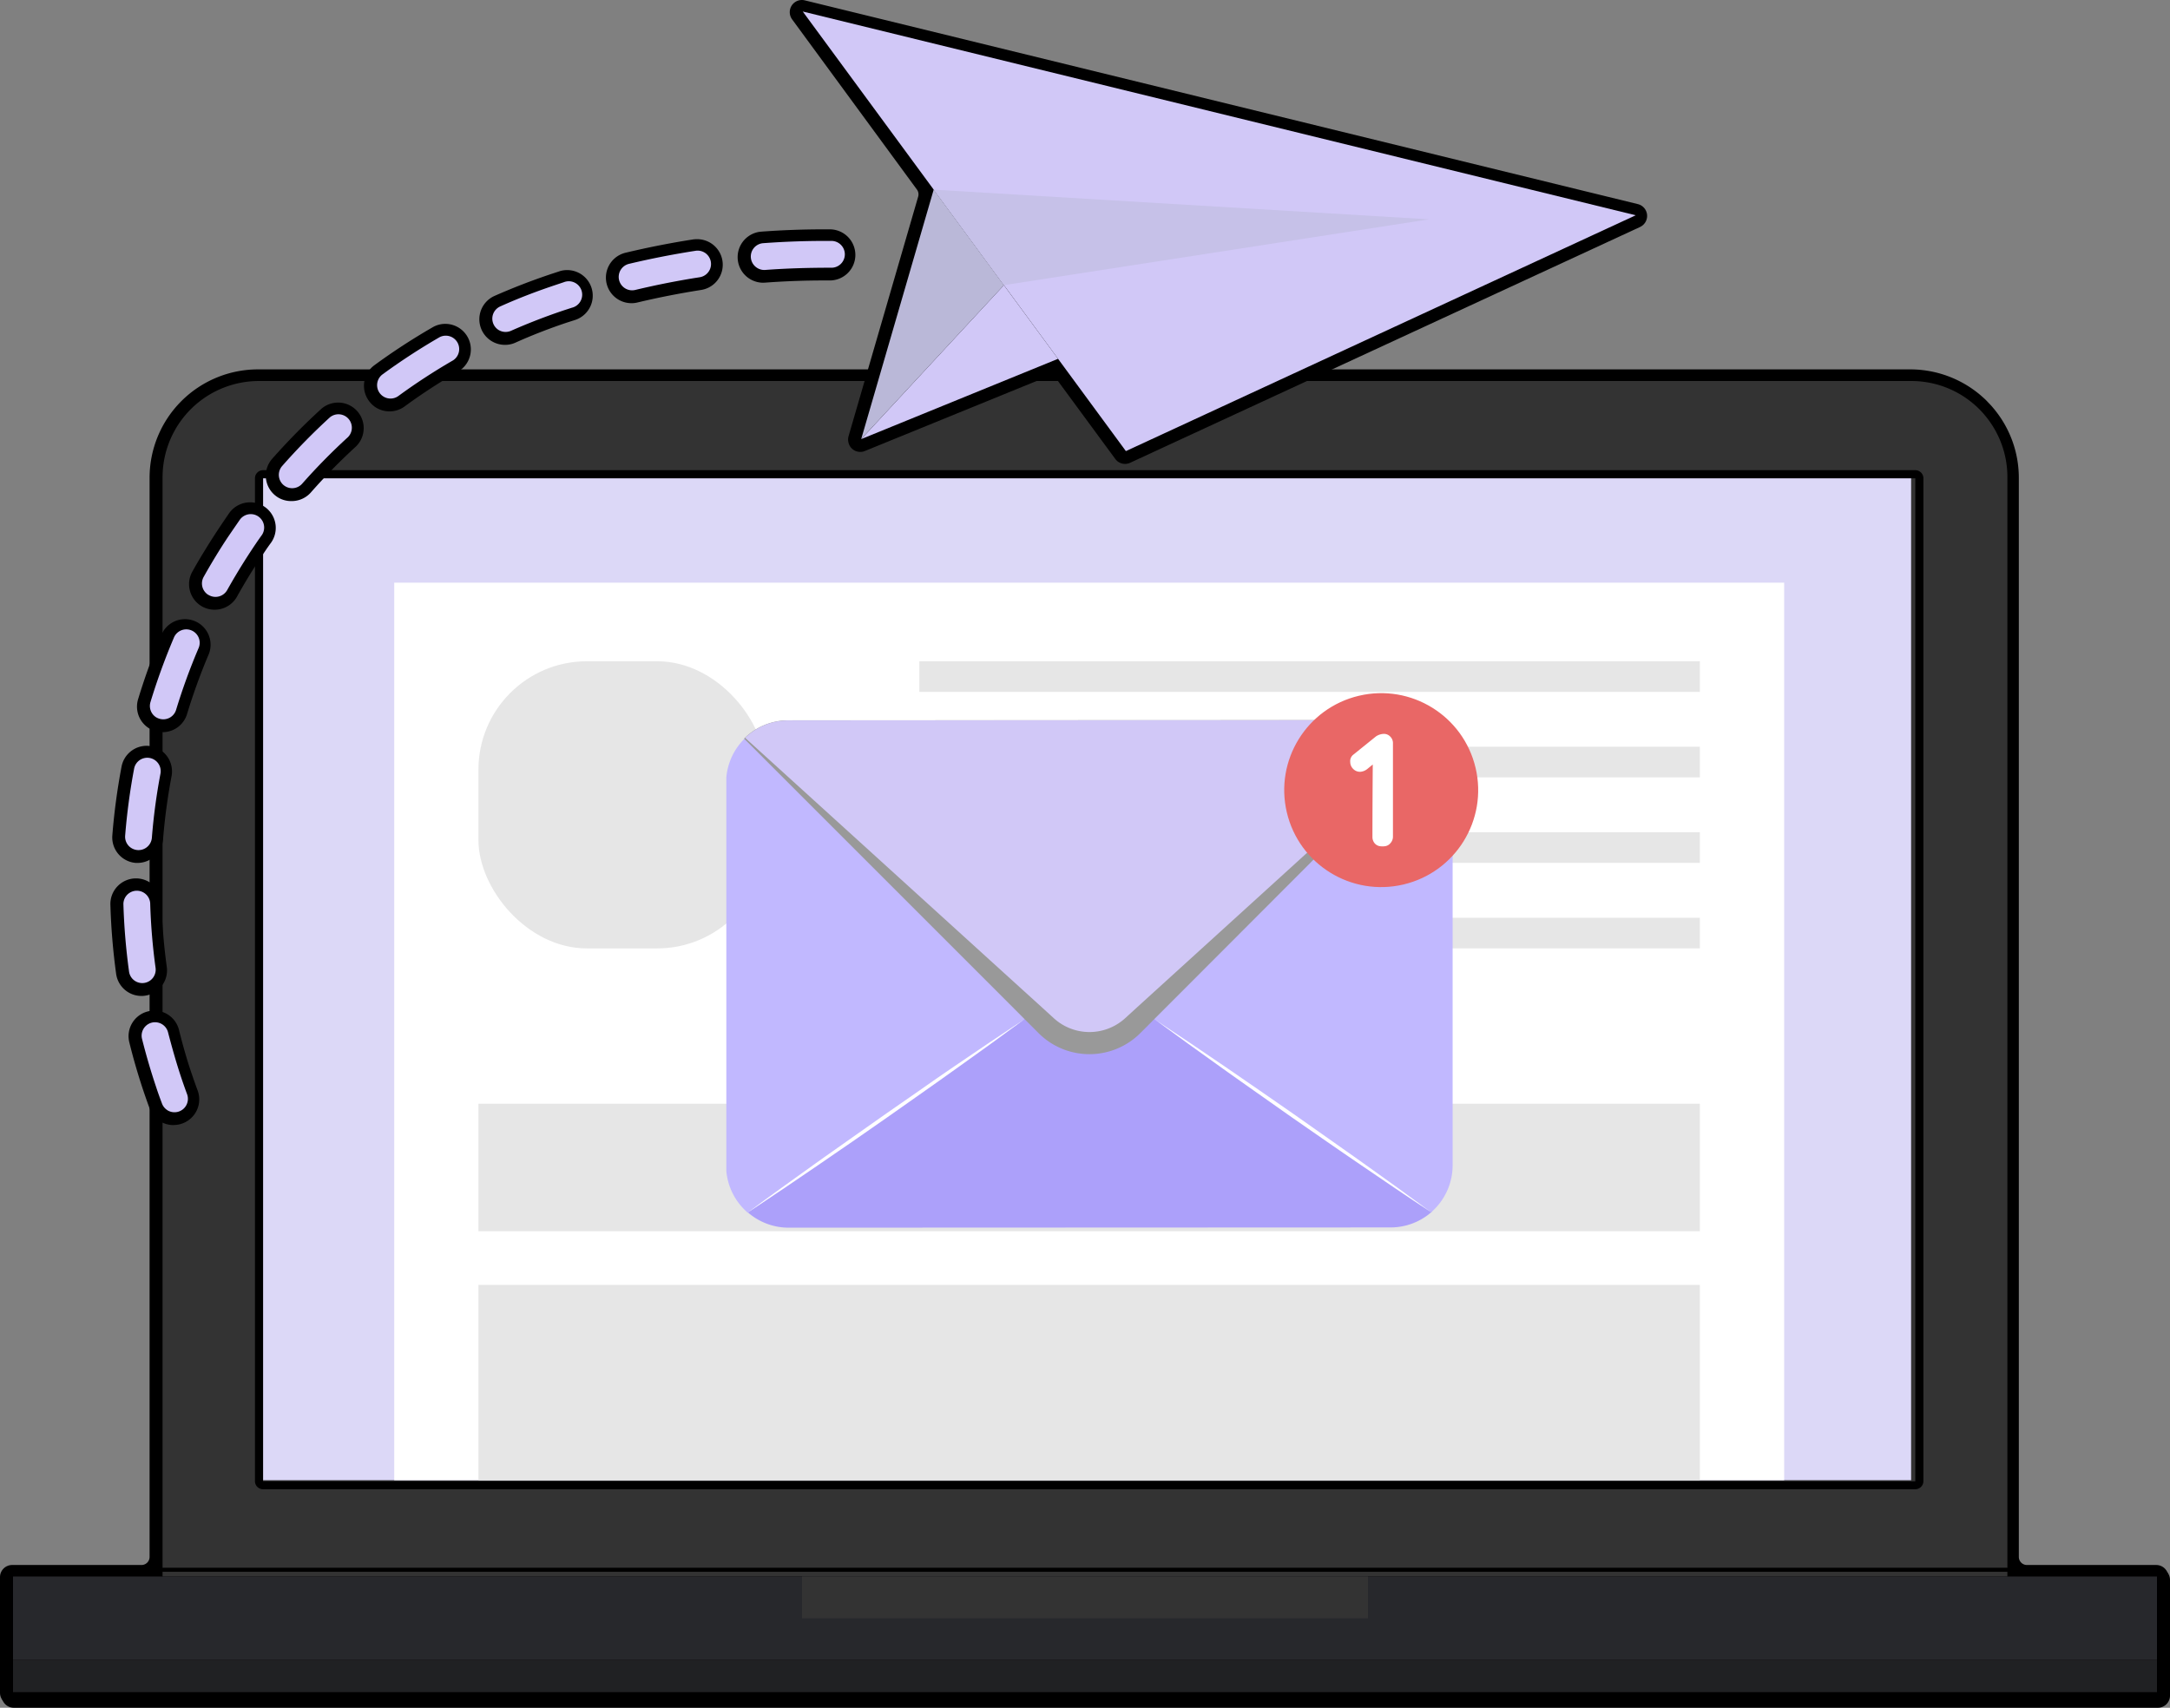 <svg xmlns="http://www.w3.org/2000/svg" viewBox="0 0 535.29 421.32"><rect x="0" y="0" width="535.29" height="421.32" fill="#808080" stroke="none"/><defs><style>.cls-1{isolation:isolate;}.cls-2{fill:#dcd8f7;}.cls-3{fill:#333;}.cls-4{fill:#27282c;}.cls-5{fill:#202123;}.cls-6{fill:#d1c8f7;}.cls-7{fill:#c6c1e8;}.cls-8{fill:#bab8d8;}.cls-15,.cls-9{fill:#fff;}.cls-9{mix-blend-mode:soft-light;}.cls-10{fill:#e6e6e6;mix-blend-mode:multiply;}.cls-11{fill:#aca0fa;}.cls-12{fill:#c1b8ff;}.cls-13{fill:#999;mix-blend-mode:color-burn;}.cls-14{fill:#e96766;}</style></defs><g class="cls-1"><g id="Capa_2" data-name="Capa 2"><g id="Capa_1-2" data-name="Capa 1"><path d="M3,420.63a3,3,0,0,1-3-3V389.1a3,3,0,0,1,3-3H34.9a2,2,0,0,0,2-2V117.89A26.75,26.75,0,0,1,63.65,91.13H471.22a26.81,26.81,0,0,1,17.31,6.35l.16.14c.5.44,1,.87,1.45,1.35s.9.93,1.29,1.38l.21.25A26.69,26.69,0,0,1,498,117.89V384.1a2,2,0,0,0,2,2h31.89a3,3,0,0,1,3,3v28.53a3,3,0,0,1-3,3Z"/><rect class="cls-2" x="64.89" y="117.96" width="407.57" height="247.45"/><path class="cls-3" d="M489.54,102.36l-.15-.18c-.37-.43-.76-.85-1.16-1.25s-.82-.79-1.25-1.16l-.19-.16A23.62,23.62,0,0,0,471.43,94H63.86A23.76,23.76,0,0,0,40.1,117.73V388.94H495.18V117.73A23.65,23.65,0,0,0,489.54,102.36ZM471.43,365.18H63.86V117.73H471.43Z"/><path d="M472.46,116H64.89a2,2,0,0,0-2,2V365.41a2,2,0,0,0,2,2H472.46a2,2,0,0,0,2-2V118A2,2,0,0,0,472.46,116Zm0,249.45H64.89V118H472.46Z"/><rect class="cls-4" x="3.21" y="388.94" width="528.87" height="20.59"/><rect class="cls-5" x="3.21" y="409.53" width="528.87" height="7.94"/><rect class="cls-3" x="197.84" y="388.94" width="139.61" height="10.3"/><path d="M277.52,114.45a3,3,0,0,1-2.41-1.23L260.68,93.6a2,2,0,0,0-1.61-.82,2,2,0,0,0-.76.15l-44.95,18.33a2.93,2.93,0,0,1-1.13.23,3,3,0,0,1-2.26-1,2.53,2.53,0,0,1-.31-.42,3,3,0,0,1-.36-.89,3,3,0,0,1,0-1.5l17.19-59.16a2,2,0,0,0-.3-1.75L195.4,4.78A3,3,0,0,1,197.81,0a3,3,0,0,1,.72.09L404,50.35a3,3,0,0,1,.71,5.57l-.15.08L278.78,114.17A3,3,0,0,1,277.52,114.45Z"/><path d="M249,69.32a2,2,0,0,0-1.61-.81,1.94,1.94,0,0,0-1.18.39,2,2,0,0,0-.43,2.79L257.66,87.8l-42.35,17.27L232,47.5a2,2,0,0,0-.31-1.74l-29-39.51,194.57,47.6L278.17,109Z"/><path d="M42.85,277.57a6.33,6.33,0,0,1-3.47-1,6.25,6.25,0,0,1-2.43-3c-.52-1.37-1-2.77-1.48-4.17-1.35-4-2.56-8.15-3.57-12.24a6.3,6.3,0,0,1,4.59-7.64,6.54,6.54,0,0,1,1.53-.19A6.29,6.29,0,0,1,44.13,254c.94,3.78,2,7.57,3.29,11.28.42,1.25.87,2.51,1.33,3.74a6.32,6.32,0,0,1-5.9,8.53Z"/><path d="M42.85,272.57a1.33,1.33,0,0,1-.72-.22,1.29,1.29,0,0,1-.5-.63c-.5-1.31-1-2.66-1.42-4-1.31-3.9-2.48-7.89-3.46-11.85a1.27,1.27,0,0,1,.14-1,1.33,1.33,0,0,1,.81-.6,1.12,1.12,0,0,1,.32,0,1.3,1.3,0,0,1,1.26,1c1,3.9,2.12,7.82,3.4,11.66.44,1.31.91,2.62,1.39,3.91a1.29,1.29,0,0,1,0,1,1.25,1.25,0,0,1-.73.68A1.22,1.22,0,0,1,42.85,272.57Z"/><path d="M34.89,245.71a6.31,6.31,0,0,1-6.24-5.45,159.94,159.94,0,0,1-1.42-17.06,6.32,6.32,0,0,1,6.13-6.49h.18a6.28,6.28,0,0,1,6.3,6.13,147.47,147.47,0,0,0,1.3,15.7,6.31,6.31,0,0,1-5.38,7.11A6.36,6.36,0,0,1,34.89,245.71Z"/><path d="M34.89,240.71a1.28,1.28,0,0,1-.71-.21,1.32,1.32,0,0,1-.58-.92,155,155,0,0,1-1.37-16.52,1.32,1.32,0,0,1,.36-.94,1.31,1.31,0,0,1,.91-.41h0A1.31,1.31,0,0,1,34.84,223a152.79,152.79,0,0,0,1.35,16.25,1.28,1.28,0,0,1-.25,1,1.31,1.31,0,0,1-.87.51Z"/><path d="M34,212.89l-.51,0a6.31,6.31,0,0,1-5.78-6.79,159,159,0,0,1,2.28-17A6.31,6.31,0,0,1,36.14,184a6.73,6.73,0,0,1,1.18.11,6.32,6.32,0,0,1,5,7.38,146.64,146.64,0,0,0-2.1,15.61A6.34,6.34,0,0,1,34,212.89Z"/><path d="M33.85,207.88a1.2,1.2,0,0,1-.61-.2,1.32,1.32,0,0,1-.59-1.2,154,154,0,0,1,2.21-16.43A1.31,1.31,0,0,1,36.14,189a1.07,1.07,0,0,1,.25,0,1.3,1.3,0,0,1,1,1.52,151.81,151.81,0,0,0-2.17,16.16,1.32,1.32,0,0,1-1.3,1.2Z"/><path d="M40.07,180.63a6.3,6.3,0,0,1-6-8.14,160.72,160.72,0,0,1,5.84-16.08,6.31,6.31,0,0,1,11.61,4.93,147.27,147.27,0,0,0-5.38,14.82A6.29,6.29,0,0,1,40.07,180.63Z"/><path d="M40.07,175.63a1.73,1.73,0,0,1-.38,0,1.5,1.5,0,0,1-.34-.16,1.32,1.32,0,0,1-.53-1.47,156.79,156.79,0,0,1,5.66-15.59,1.31,1.31,0,1,1,2.41,1,153,153,0,0,0-5.57,15.32A1.31,1.31,0,0,1,40.07,175.63Z"/><path d="M52.91,150.42a6.36,6.36,0,0,1-3.07-.8l-.4-.25a6.32,6.32,0,0,1-2-8.33c1.9-3.41,4-6.79,6.09-10,1-1.5,2-3,3-4.44a6.32,6.32,0,0,1,5.15-2.67,6.31,6.31,0,0,1,5.15,10c-1,1.34-1.89,2.72-2.8,4.1-2,3-3.86,6.1-5.61,9.24A6.3,6.3,0,0,1,52.91,150.42Z"/><path d="M52.91,145.42a1.29,1.29,0,0,1-.63-.17l-.09-.05a1.31,1.31,0,0,1-.41-1.73c1.84-3.3,3.82-6.57,5.89-9.72,1-1.45,1.95-2.9,2.94-4.3a1.28,1.28,0,0,1,1.07-.56,1.35,1.35,0,0,1,.75.24,1.31,1.31,0,0,1,.32,1.82c-1,1.39-2,2.81-2.89,4.24-2,3.1-4,6.31-5.8,9.56A1.32,1.32,0,0,1,52.91,145.42Z"/><path d="M71.88,123.62a6.25,6.25,0,0,1-3.46-1,7.61,7.61,0,0,1-.72-.55,6.29,6.29,0,0,1-.55-8.89,160.8,160.8,0,0,1,12-12.21,6.31,6.31,0,0,1,8.51,9.32,146.34,146.34,0,0,0-11,11.23A6.31,6.31,0,0,1,71.88,123.62Z"/><path d="M71.88,118.62a1.33,1.33,0,0,1-.72-.22l-.15-.11a1.31,1.31,0,0,1-.11-1.85,156.17,156.17,0,0,1,11.62-11.82,1.31,1.31,0,0,1,.88-.34,1.29,1.29,0,0,1,1,.43,1.35,1.35,0,0,1,.34.94,1.29,1.29,0,0,1-.43.9,152.71,152.71,0,0,0-11.42,11.62A1.29,1.29,0,0,1,71.88,118.62Z"/><path d="M96.13,101.49a6.28,6.28,0,0,1-3.47-1A6.49,6.49,0,0,1,91,98.9a6.3,6.3,0,0,1,1.37-8.81,158,158,0,0,1,14.34-9.34,6.26,6.26,0,0,1,3.15-.85A6.31,6.31,0,0,1,113,91.67a146.9,146.9,0,0,0-13.19,8.6A6.25,6.25,0,0,1,96.13,101.49Z"/><path d="M96.13,96.49a1.36,1.36,0,0,1-.73-.22,1.25,1.25,0,0,1-.33-.32,1.3,1.3,0,0,1,.28-1.82,152.29,152.29,0,0,1,13.89-9,1.25,1.25,0,0,1,.65-.18,1.31,1.31,0,0,1,.66,2.44,152.16,152.16,0,0,0-13.66,8.89A1.28,1.28,0,0,1,96.13,96.49Z"/><path d="M124.55,85.08A6.31,6.31,0,0,1,122,73c4.52-2,9.19-3.8,13.9-5.38l2.07-.68a6.17,6.17,0,0,1,1.95-.31,6.31,6.31,0,0,1,1.94,12.31l-2,.64c-4.34,1.45-8.65,3.12-12.82,5A6.16,6.16,0,0,1,124.55,85.08Z"/><path d="M124.55,80.08a1.3,1.3,0,0,1-.72-.22,1.25,1.25,0,0,1-.48-.56,1.31,1.31,0,0,1,.67-1.72c4.38-1.94,8.91-3.69,13.47-5.22l2-.67a1.45,1.45,0,0,1,.41-.06,1.31,1.31,0,0,1,1.24.9,1.29,1.29,0,0,1-.08,1,1.32,1.32,0,0,1-.76.65c-.67.22-1.34.43-2,.66-4.49,1.5-8.95,3.23-13.25,5.13A1.31,1.31,0,0,1,124.55,80.08Z"/><path d="M155.74,74.8a6.31,6.31,0,0,1-1.46-12.44c5.49-1.31,11.08-2.42,16.64-3.28a6.33,6.33,0,0,1,1-.07,6.3,6.3,0,0,1,1,12.53c-5.23.82-10.49,1.85-15.65,3.08A6.1,6.1,0,0,1,155.74,74.8Z"/><path d="M155.74,69.8a1.33,1.33,0,0,1-1.27-1,1.31,1.31,0,0,1,1-1.57c5.36-1.28,10.83-2.36,16.25-3.2h.2a1.31,1.31,0,0,1,1.29,1.1,1.31,1.31,0,0,1-1.09,1.49c-5.36.84-10.75,1.9-16,3.16A1.65,1.65,0,0,1,155.74,69.8Z"/><path d="M188.23,69.75a6.31,6.31,0,0,1-.46-12.6c5.14-.38,10.36-.57,15.53-.57h1.43A6.32,6.32,0,0,1,211,62.93a6.31,6.31,0,0,1-6.3,6.26h-1.36c-4.87,0-9.79.18-14.62.54Z"/><path d="M188.23,64.75a1.33,1.33,0,0,1-1.3-1.21,1.31,1.31,0,0,1,.32-.95,1.23,1.23,0,0,1,.89-.45c5-.37,10.12-.56,15.17-.56h1.37a1.31,1.31,0,0,1,0,2.61H203.3c-5,0-10,.19-15,.55Z"/><polygon class="cls-6" points="403.49 53.11 403.47 53.12 277.73 111.29 247.64 70.35 230.32 46.78 198.02 2.84 403.46 53.1 403.49 53.11"/><polygon class="cls-7" points="352.52 54.11 247.64 70.35 230.32 46.79 352.52 54.11"/><polygon class="cls-8" points="247.64 70.35 212.56 108.19 212.44 108.32 212.51 108.08 230.32 46.78 247.64 70.35"/><polygon class="cls-6" points="212.44 108.33 261 88.52 247.64 70.35 212.44 108.33"/><rect class="cls-9" x="97.25" y="143.75" width="342.86" height="221.43"/><rect class="cls-10" x="118.02" y="163.14" width="70.84" height="70.84" rx="26.75"/><rect class="cls-10" x="226.78" y="163.14" width="192.54" height="7.55"/><rect class="cls-10" x="226.78" y="184.23" width="192.54" height="7.55"/><rect class="cls-10" x="226.78" y="205.32" width="192.54" height="7.55"/><rect class="cls-10" x="226.78" y="226.42" width="192.54" height="7.55"/><rect class="cls-10" x="118.02" y="272.3" width="301.3" height="31.45"/><rect class="cls-10" x="118.02" y="317" width="301.3" height="48.19"/><path class="cls-11" d="M329.49,280l23.85,18.82-.29.26,0,0a15.29,15.29,0,0,1-10,3.74l-148.49.06a15.32,15.32,0,0,1-10-3.7l0,0-.29-.26L208,280.07l41-32.39,3.78-3,10.42-8.24,5.56-4.39,5.56,4.39,10.43,8.22,3.79,3Z"/><path class="cls-12" d="M268.67,240.29l-11.73,8.2-4.21,2.95-.62.43L208.9,282.09l-24.44,17.1,0,0-.29-.26a15.36,15.36,0,0,1-5-10l0-97.15a15.33,15.33,0,0,1,4.44-9.49l.22-.21c.21-.2.42-.4.64-.59l24.46,17.08,54.3,37.91Z"/><path class="cls-12" d="M358.33,193.08l0,94.35a15.31,15.31,0,0,1-5,11.38l-.29.26,0,0L328.55,282l-43.18-30.15-.62-.43-4.22-3-11.73-8.19,5.49-3.84,39.4-27.55,14.83-10.38L353,181.42l.65.59.22.22A15.37,15.37,0,0,1,358.33,193.08Z"/><path class="cls-13" d="M353.63,182l.22.22L332.09,204l-43.58,43.65-3.76,3.76-3.45,3.46a17.76,17.76,0,0,1-25.12,0l-3.45-3.45L249,247.68,205.32,204l-21.77-21.78.22-.21c.21-.2.42-.4.64-.59a15.35,15.35,0,0,1,10-3.71l148.5-.06A15.32,15.32,0,0,1,353,181.42Z"/><path class="cls-6" d="M353.63,182l-22.74,20.67-13.17,12-33,30-4.19,3.81-3,2.74a13.05,13.05,0,0,1-17.56,0l-3-2.74-4.19-3.8-46.24-42-22.74-20.65c.21-.2.42-.4.64-.59a15.35,15.35,0,0,1,10-3.71l148.5-.06A15.32,15.32,0,0,1,353,181.42Z"/><path class="cls-9" d="M252.73,251.44q-8.39,6.19-16.88,12.22l-2.12,1.51-2.12,1.51-4.25,3-8.52,6-8.55,5.95L206,284.57l-2.15,1.48-2.14,1.47c-5.73,3.92-11.48,7.82-17.28,11.64C190,295,195.65,291,201.3,286.94l2.12-1.51,2.13-1.5,4.25-3,8.52-6,8.55-5.94,4.29-3,2.14-1.47,2.15-1.47Q244,257.2,252.73,251.44Z"/><path class="cls-9" d="M284.75,251.43c5.8,3.82,11.55,7.71,17.28,11.62l2.15,1.47,2.14,1.48,4.29,2.95,8.55,5.93,8.52,6,4.25,3,2.13,1.5,2.12,1.51c5.65,4,11.29,8.08,16.87,12.2-5.8-3.81-11.55-7.7-17.27-11.62L333.63,286l-2.15-1.47-4.28-2.95-8.56-5.94-8.52-6-4.25-3-2.12-1.5-2.12-1.51C296,259.6,290.34,255.55,284.75,251.43Z"/><circle class="cls-14" cx="340.72" cy="194.91" r="23.92" transform="translate(-35.67 83.5) rotate(-13.28)"/><path class="cls-15" d="M339.42,181.68a3.7,3.7,0,0,1,1.79-.62,2.11,2.11,0,0,1,1.67.6,2.26,2.26,0,0,1,.73,1.77q0,3.3,0,11.06t0,11.9A2.36,2.36,0,0,1,343,208a2.06,2.06,0,0,1-1.24.75,4.47,4.47,0,0,1-1.46,0,2.11,2.11,0,0,1-1.24-.75,2.41,2.41,0,0,1-.51-1.57q0-7.32.08-17.82l-.66.54-.66.54a3.07,3.07,0,0,1-1.78.72,2.34,2.34,0,0,1-1.74-.72,2.4,2.4,0,0,1-.72-1.74,2,2,0,0,1,.72-1.73Z"/><path class="cls-6" d="M41.24,273.86a3.29,3.29,0,0,1-1.28-1.6c-.5-1.33-1-2.7-1.44-4.06-1.33-3.95-2.51-8-3.51-12a3.31,3.31,0,0,1,6.42-1.6c1,3.85,2.09,7.72,3.36,11.5.43,1.29.89,2.58,1.36,3.85a3.31,3.31,0,0,1-4.91,3.92Z"/><path class="cls-6" d="M33.29,242a3.29,3.29,0,0,1-1.46-2.32A156.33,156.33,0,0,1,30.44,223a3.31,3.31,0,0,1,6.61-.19,148.47,148.47,0,0,0,1.33,16A3.31,3.31,0,0,1,33.29,242Z"/><path class="cls-6" d="M32.35,209.19a3.3,3.3,0,0,1-1.48-3,155.85,155.85,0,0,1,2.23-16.65,3.31,3.31,0,0,1,6.5,1.24,147.37,147.37,0,0,0-2.14,15.94,3.31,3.31,0,0,1-3.56,3A3.37,3.37,0,0,1,32.35,209.19Z"/><path class="cls-6" d="M38.46,176.93a3.31,3.31,0,0,1-1.34-3.73,159,159,0,0,1,5.73-15.78A3.31,3.31,0,1,1,48.94,160a150.85,150.85,0,0,0-5.5,15.12,3.3,3.3,0,0,1-4.12,2.2A3.56,3.56,0,0,1,38.46,176.93Z"/><path class="cls-6" d="M51.3,146.71a3.32,3.32,0,0,1-1.07-4.37c1.87-3.34,3.88-6.66,6-9.85,1-1.46,2-2.93,3-4.36a3.31,3.31,0,0,1,5.4,3.82c-1,1.37-1.93,2.77-2.86,4.18-2,3.06-3.93,6.23-5.72,9.43a3.31,3.31,0,0,1-4.5,1.28Z"/><path class="cls-6" d="M70.27,119.91a3.27,3.27,0,0,1-.37-.28,3.31,3.31,0,0,1-.29-4.67,154.59,154.59,0,0,1,11.77-12,3.31,3.31,0,0,1,4.46,4.88,150.74,150.74,0,0,0-11.28,11.47A3.3,3.3,0,0,1,70.27,119.91Z"/><path class="cls-6" d="M94.51,97.78a3.26,3.26,0,0,1-.85-.81,3.3,3.3,0,0,1,.72-4.62,155.63,155.63,0,0,1,14.07-9.17,3.31,3.31,0,0,1,3.3,5.73,149.5,149.5,0,0,0-13.47,8.78A3.3,3.3,0,0,1,94.51,97.78Z"/><path class="cls-6" d="M122.93,81.37a3.3,3.3,0,0,1,.49-5.78c4.43-2,9-3.74,13.64-5.29l2-.67a3.31,3.31,0,1,1,2,6.29l-2,.65c-4.43,1.49-8.82,3.19-13.07,5.07A3.31,3.31,0,0,1,122.93,81.37Z"/><path class="cls-6" d="M154.13,71.09a3.31,3.31,0,0,1,1.05-6c5.41-1.29,10.93-2.37,16.41-3.22a3.3,3.3,0,1,1,1,6.53c-5.3.82-10.64,1.88-15.88,3.13A3.29,3.29,0,0,1,154.13,71.09Z"/><path class="cls-6" d="M186.63,66A3.3,3.3,0,0,1,188.2,60c5.53-.41,11.16-.6,16.71-.56a3.31,3.31,0,1,1,0,6.61c-5.37,0-10.81.15-16.18.55A3.28,3.28,0,0,1,186.63,66Z"/><path d="M3.41,421.32a3,3,0,0,1-3-3V389.78a3,3,0,0,1,3-3H532.29a3,3,0,0,1,3,3v28.54a3,3,0,0,1-3,3Zm0-33.54a2,2,0,0,0-2,2v28.54a2,2,0,0,0,2,2H532.29a2,2,0,0,0,2-2V389.78a2,2,0,0,0-2-2Z"/></g></g></g></svg>